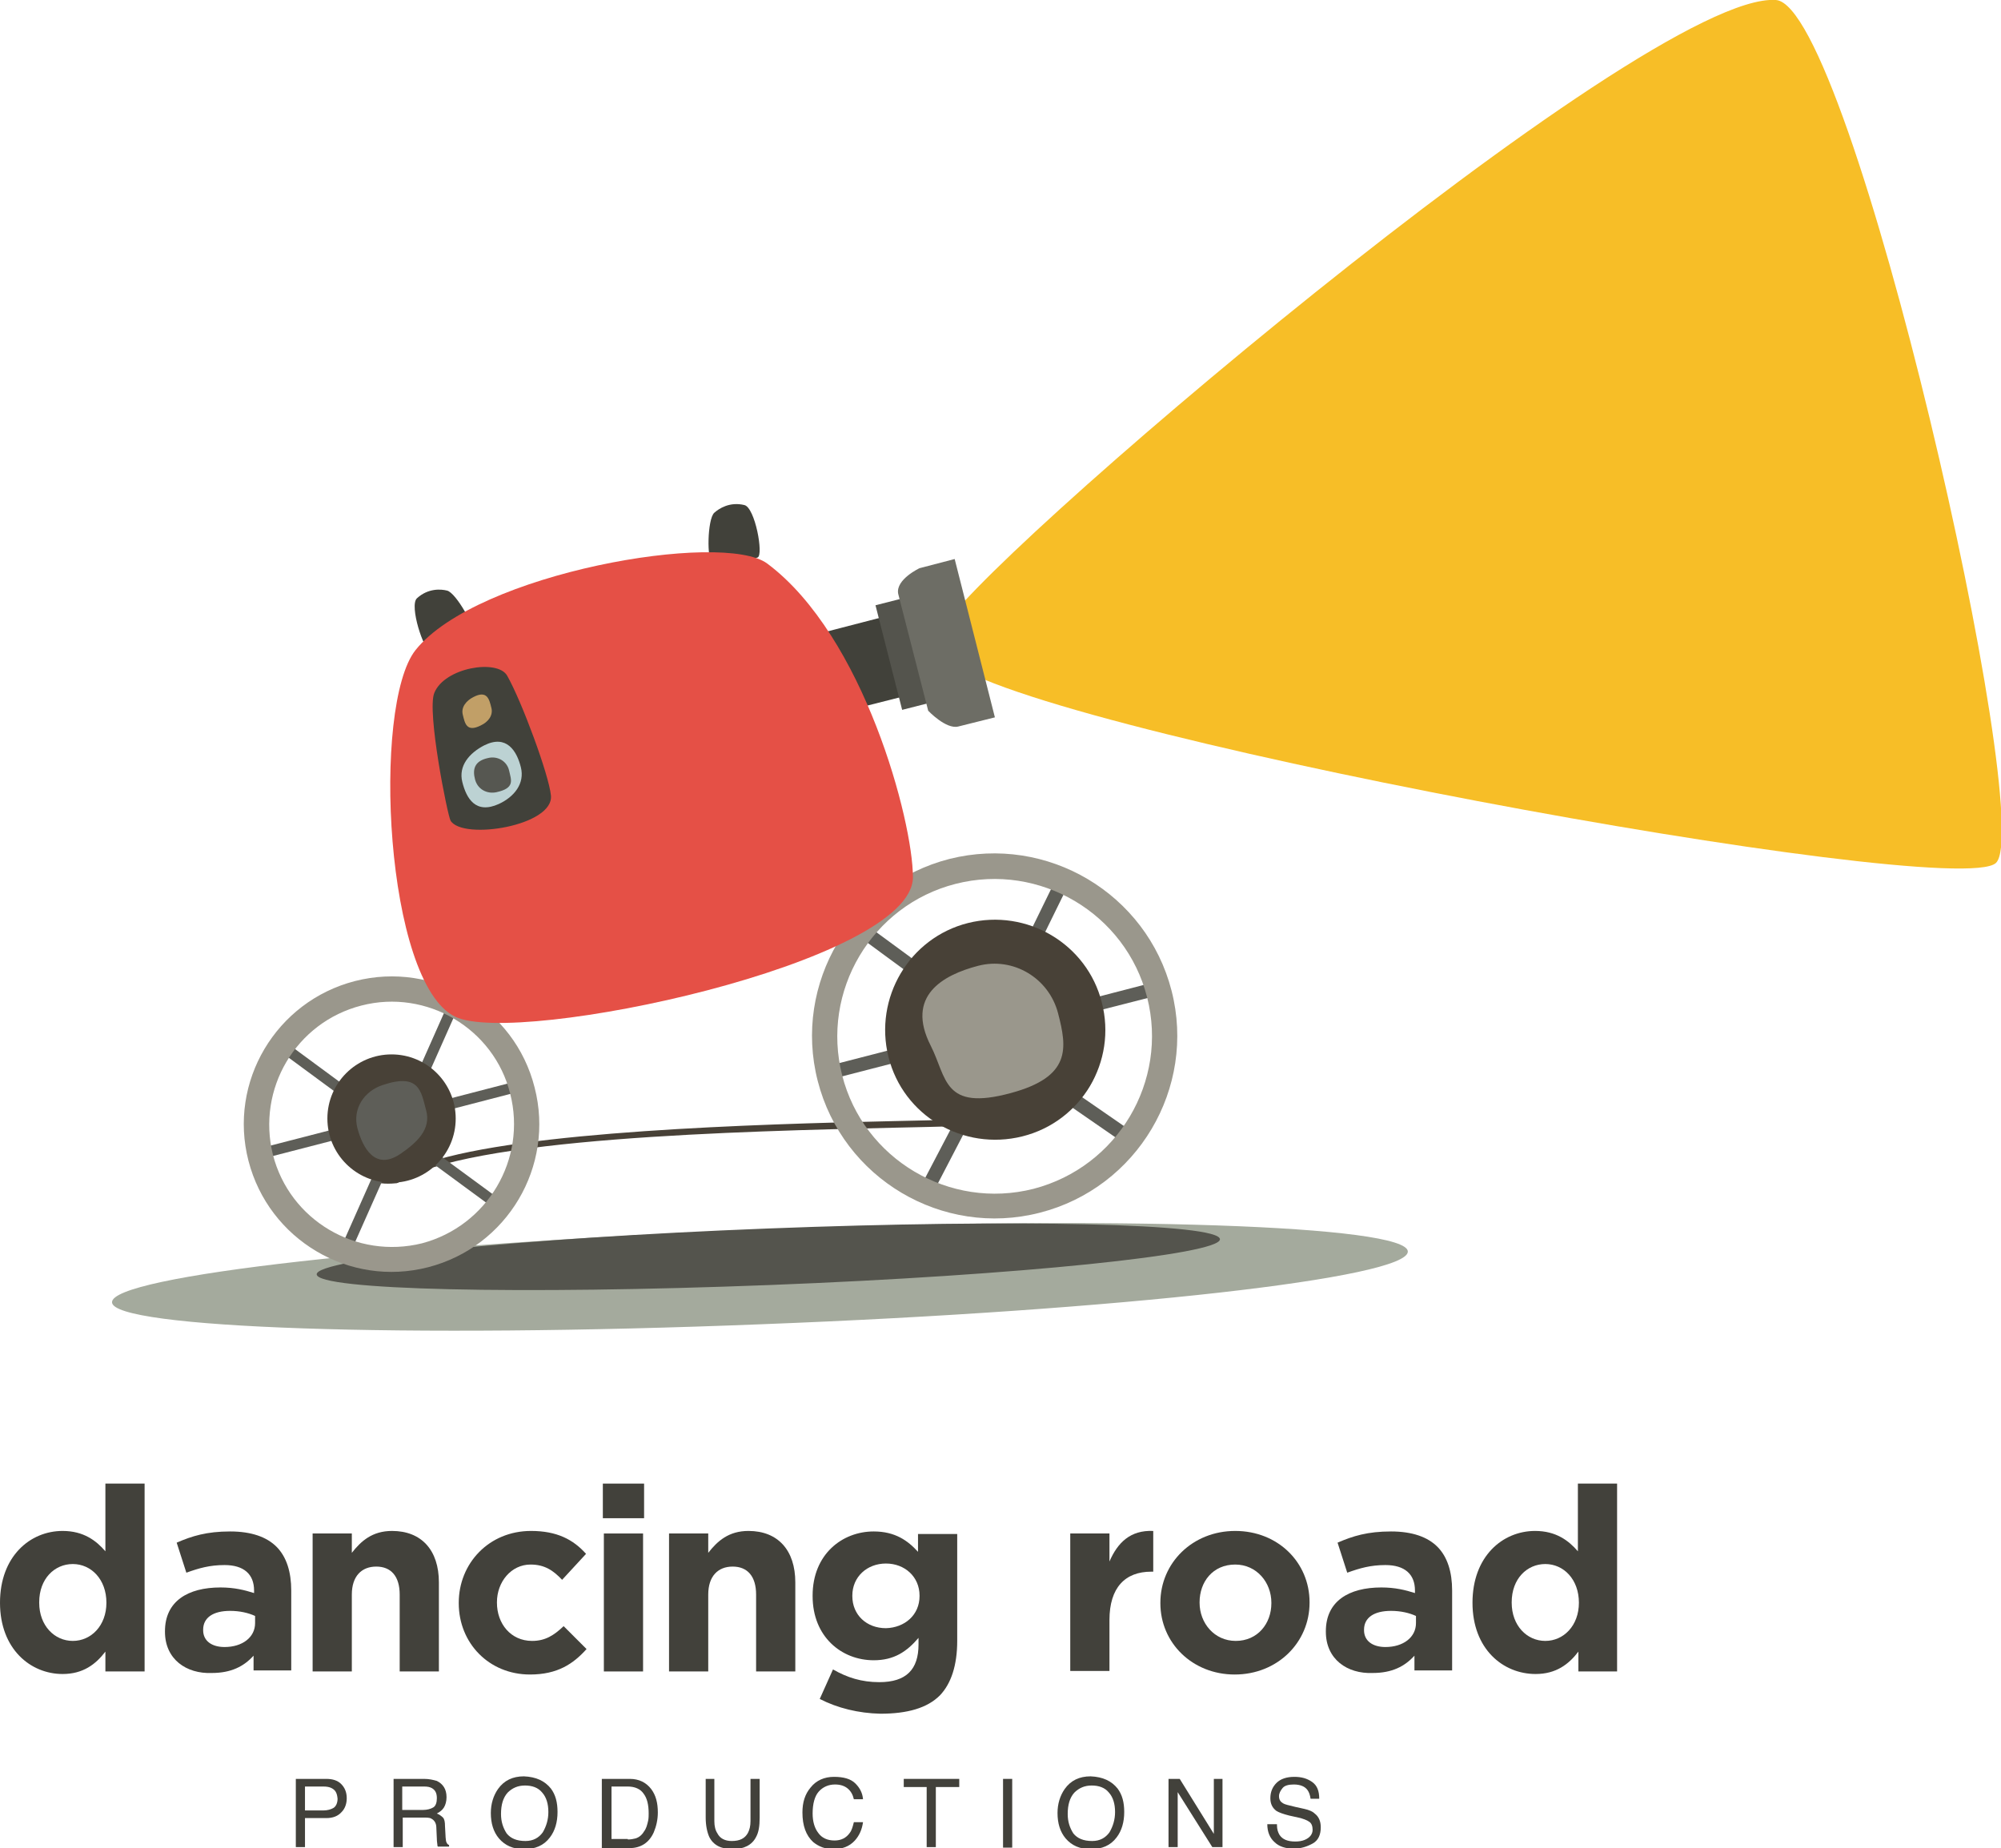 <?xml version="1.0" encoding="utf-8"?>
<!-- Generator: Adobe Illustrator 15.1.0, SVG Export Plug-In  -->
<!DOCTYPE svg PUBLIC "-//W3C//DTD SVG 1.1//EN" "http://www.w3.org/Graphics/SVG/1.1/DTD/svg11.dtd">
<svg version="1.1"
	 xmlns="http://www.w3.org/2000/svg" xmlns:xlink="http://www.w3.org/1999/xlink" xmlns:a="http://ns.adobe.com/AdobeSVGViewerExtensions/3.0/"
	 x="0px" y="0px" viewBox="0 0 393 363" overflow="visible" enable-background="new 0 0 393 363"
	 xml:space="preserve">
<defs>
</defs>
<g>
	<defs>
		<rect id="SVGID_3_" y="291.4" width="317.7" height="71.8"/>
	</defs>
	<clipPath id="SVGID_4_">
		<use xlink:href="#SVGID_3_"  overflow="visible"/>
	</clipPath>
	<path clip-path="url(#SVGID_4_)" fill="#42413B" d="M20.9,314.8L20.9,314.8c0-4.6-3-7.6-6.6-7.6s-6.6,2.9-6.6,7.5v0.1
		c0,4.5,3,7.5,6.6,7.5S20.9,319.3,20.9,314.8 M0,314.8L0,314.8c0-9.1,5.9-14.1,12.3-14.1c4.1,0,6.6,1.9,8.4,4v-13.3h7.7v36.9h-7.7
		v-3.9c-1.9,2.5-4.4,4.4-8.4,4.4C6,328.8,0,323.9,0,314.8"/>
	<path clip-path="url(#SVGID_4_)" fill="#42413B" d="M50.1,318.8v-1.4c-1.3-0.6-3-1-4.9-1c-3.3,0-5.3,1.3-5.3,3.7v0.1
		c0,2.1,1.7,3.3,4.2,3.3C47.6,323.5,50.1,321.6,50.1,318.8 M32.4,320.5v-0.1c0-5.9,4.5-8.6,10.9-8.6c2.7,0,4.7,0.5,6.6,1.1v-0.5
		c0-3.2-2-5-5.8-5c-2.9,0-5,0.6-7.5,1.5l-1.9-5.9c3-1.3,5.9-2.2,10.5-2.2c4.2,0,7.2,1.1,9.1,3c2,2,2.9,5,2.9,8.6v15.7h-7.4v-2.9
		c-1.9,2.1-4.4,3.4-8.2,3.4C36.6,328.8,32.4,325.9,32.4,320.5"/>
	<path clip-path="url(#SVGID_4_)" fill="#42413B" d="M61.4,301.2h7.7v3.8c1.8-2.3,4-4.3,7.9-4.3c5.8,0,9.2,3.8,9.2,10.1v17.5h-7.7
		v-15.1c0-3.6-1.7-5.5-4.6-5.5c-2.9,0-4.8,1.9-4.8,5.5v15.1h-7.7V301.2z"/>
	<path clip-path="url(#SVGID_4_)" fill="#42413B" d="M90.1,314.9v-0.1c0-7.7,5.9-14.1,14.2-14.1c5.1,0,8.3,1.7,10.8,4.5l-4.7,5.1
		c-1.7-1.8-3.4-3-6.2-3c-3.8,0-6.6,3.4-6.6,7.4v0.1c0,4.1,2.7,7.5,6.9,7.5c2.6,0,4.3-1.1,6.2-2.9l4.5,4.5c-2.6,2.9-5.7,5-11.1,5
		C96,328.9,90.1,322.7,90.1,314.9"/>
</g>
<path fill="#42413B" d="M118.6,301.2h7.7v27.1h-7.7V301.2z M118.4,291.4h8.1v6.8h-8.1V291.4z"/>
<g>
	<defs>
		<rect id="SVGID_2_" y="291.4" width="317.7" height="71.8"/>
	</defs>
	<clipPath id="SVGID_5_">
		<use xlink:href="#SVGID_2_"  overflow="visible"/>
	</clipPath>
	<path clip-path="url(#SVGID_5_)" fill="#42413B" d="M131.4,301.2h7.7v3.8c1.8-2.3,4-4.3,7.9-4.3c5.8,0,9.2,3.8,9.2,10.1v17.5h-7.7
		v-15.1c0-3.6-1.7-5.5-4.6-5.5c-2.9,0-4.8,1.9-4.8,5.5v15.1h-7.7V301.2z"/>
	<path clip-path="url(#SVGID_5_)" fill="#42413B" d="M180.6,313.5v-0.1c0-3.7-2.9-6.3-6.6-6.3c-3.7,0-6.6,2.6-6.6,6.3v0.1
		c0,3.7,2.8,6.3,6.6,6.3C177.7,319.7,180.6,317.2,180.6,313.5 M161,333.7l2.6-5.8c2.8,1.6,5.6,2.5,9.1,2.5c5.3,0,7.7-2.5,7.7-7.4
		v-1.3c-2.3,2.7-4.8,4.4-8.8,4.4c-6.3,0-12-4.6-12-12.6v-0.1c0-8.1,5.8-12.6,12-12.6c4.2,0,6.7,1.8,8.7,4v-3.5h7.7v21
		c0,4.8-1.2,8.4-3.4,10.7c-2.5,2.5-6.4,3.6-11.7,3.6C168.6,336.5,164.5,335.5,161,333.7"/>
	<path clip-path="url(#SVGID_5_)" fill="#42413B" d="M210.2,301.2h7.7v5.5c1.6-3.7,4.1-6.2,8.6-6v8h-0.4c-5.1,0-8.2,3.1-8.2,9.5v10
		h-7.7V301.2z"/>
	<path clip-path="url(#SVGID_5_)" fill="#42413B" d="M249.7,314.9v-0.1c0-4-2.9-7.5-7.1-7.5c-4.4,0-7,3.4-7,7.4v0.1
		c0,4,2.9,7.5,7.1,7.5C247,322.3,249.7,318.9,249.7,314.9 M227.9,314.9v-0.1c0-7.8,6.3-14.1,14.7-14.1c8.4,0,14.6,6.2,14.6,14v0.1
		c0,7.8-6.3,14.1-14.7,14.1C234.2,328.9,227.9,322.7,227.9,314.9"/>
	<path clip-path="url(#SVGID_5_)" fill="#42413B" d="M278.1,318.8v-1.4c-1.3-0.6-3-1-4.9-1c-3.3,0-5.3,1.3-5.3,3.7v0.1
		c0,2.1,1.7,3.3,4.2,3.3C275.6,323.5,278.1,321.6,278.1,318.8 M260.4,320.5v-0.1c0-5.9,4.5-8.6,10.9-8.6c2.7,0,4.7,0.5,6.6,1.1v-0.5
		c0-3.2-2-5-5.8-5c-2.9,0-5,0.6-7.5,1.5l-1.9-5.9c3-1.3,5.9-2.2,10.5-2.2c4.2,0,7.2,1.1,9.1,3c2,2,2.9,5,2.9,8.6v15.7h-7.4v-2.9
		c-1.9,2.1-4.4,3.4-8.2,3.4C264.6,328.8,260.4,325.9,260.4,320.5"/>
	<path clip-path="url(#SVGID_5_)" fill="#42413B" d="M310.1,314.8L310.1,314.8c0-4.6-3-7.6-6.6-7.6c-3.6,0-6.6,2.9-6.6,7.5v0.1
		c0,4.5,3,7.5,6.6,7.5C307.1,322.3,310.1,319.3,310.1,314.8 M289.2,314.8L289.2,314.8c0-9.1,5.9-14.1,12.3-14.1c4.1,0,6.6,1.9,8.4,4
		v-13.3h7.7v36.9H310v-3.9c-1.9,2.5-4.4,4.4-8.4,4.4C295.2,328.8,289.2,323.9,289.2,314.8"/>
	<path clip-path="url(#SVGID_5_)" fill="#42413B" d="M65.1,351.2c-0.4-0.2-0.9-0.3-1.6-0.3h-3.6v4.7h3.6c0.8,0,1.5-0.2,2-0.5
		c0.5-0.3,0.8-1,0.8-1.8C66.2,352.2,65.9,351.6,65.1,351.2 M58.1,349.4h6c1.2,0,2.2,0.3,2.9,1c0.7,0.7,1.1,1.6,1.1,2.8
		c0,1-0.3,2-1,2.7c-0.7,0.8-1.7,1.2-3,1.2h-4.2v5.7h-1.8V349.4z"/>
	<path clip-path="url(#SVGID_5_)" fill="#42413B" d="M83.1,355.5c0.8,0,1.5-0.2,2-0.5c0.5-0.3,0.7-1,0.7-1.8c0-1-0.3-1.6-1-2
		c-0.4-0.2-0.8-0.3-1.5-0.3H79v4.6H83.1z M77.2,349.4h6.1c1,0,1.8,0.2,2.5,0.4c1.2,0.6,1.9,1.6,1.9,3.2c0,0.8-0.2,1.5-0.5,2
		c-0.3,0.5-0.8,0.9-1.4,1.2c0.5,0.2,0.9,0.5,1.2,0.8c0.3,0.3,0.4,0.9,0.4,1.7l0.1,1.8c0,0.5,0.1,0.9,0.1,1.1
		c0.1,0.4,0.3,0.7,0.6,0.8v0.3h-2.2c-0.1-0.1-0.1-0.3-0.1-0.4c0-0.2-0.1-0.5-0.1-1.1l-0.1-2.2c0-0.9-0.4-1.5-1-1.8
		c-0.3-0.2-0.9-0.2-1.6-0.2h-4v5.8h-1.8V349.4z"/>
	<path clip-path="url(#SVGID_5_)" fill="#42413B" d="M106.6,359.9c0.7-1.2,1.1-2.5,1.1-4c0-1.6-0.4-2.9-1.2-3.8
		c-0.8-1-2-1.4-3.4-1.4c-1.4,0-2.5,0.5-3.4,1.4c-0.9,1-1.3,2.4-1.3,4.2c0,1.5,0.4,2.7,1.1,3.8c0.8,1,2,1.5,3.7,1.5
		C104.7,361.6,105.8,361,106.6,359.9 M108.2,351.3c0.9,1.2,1.3,2.7,1.3,4.6c0,2-0.5,3.7-1.5,5c-1.2,1.6-2.9,2.3-5.1,2.3
		c-2.1,0-3.7-0.7-4.9-2.1c-1.1-1.3-1.6-3-1.6-5c0-1.8,0.5-3.4,1.4-4.7c1.2-1.7,2.9-2.5,5.1-2.5C105.3,349,107,349.8,108.2,351.3"/>
	<path clip-path="url(#SVGID_5_)" fill="#42413B" d="M123.3,361.3c0.6,0,1.1-0.1,1.5-0.2c0.7-0.2,1.3-0.7,1.7-1.4
		c0.4-0.5,0.6-1.2,0.8-2.1c0.1-0.5,0.1-1,0.1-1.4c0-1.7-0.3-3-1-3.9c-0.6-0.9-1.7-1.4-3.1-1.4h-3.2v10.3H123.3z M118.3,349.4h5.4
		c1.8,0,3.2,0.7,4.2,2c0.9,1.2,1.3,2.7,1.3,4.6c0,1.4-0.3,2.7-0.8,3.9c-0.9,2-2.5,3.1-4.8,3.1h-5.4V349.4z"/>
	<path clip-path="url(#SVGID_5_)" fill="#42413B" d="M140.3,349.4v8.3c0,1,0.2,1.8,0.6,2.4c0.5,1,1.5,1.5,2.8,1.5
		c1.6,0,2.6-0.5,3.2-1.6c0.3-0.6,0.5-1.3,0.5-2.3v-8.3h1.8v7.6c0,1.7-0.2,2.9-0.7,3.8c-0.8,1.6-2.4,2.4-4.6,2.4
		c-2.3,0-3.8-0.8-4.6-2.4c-0.4-0.9-0.7-2.2-0.7-3.8v-7.6H140.3z"/>
	<path clip-path="url(#SVGID_5_)" fill="#42413B" d="M168,350.3c0.9,0.9,1.4,1.9,1.5,3.1h-1.8c-0.2-0.9-0.6-1.6-1.2-2.1
		c-0.6-0.5-1.4-0.8-2.5-0.8c-1.3,0-2.4,0.5-3.2,1.4c-0.8,0.9-1.2,2.4-1.2,4.3c0,1.6,0.4,2.9,1.1,3.8c0.7,1,1.8,1.5,3.2,1.5
		c1.3,0,2.3-0.5,3-1.5c0.4-0.5,0.6-1.3,0.8-2.1h1.8c-0.2,1.4-0.7,2.6-1.6,3.6c-1.1,1.2-2.5,1.7-4.3,1.7c-1.5,0-2.8-0.5-3.9-1.4
		c-1.4-1.3-2.1-3.2-2.1-5.8c0-2,0.5-3.6,1.6-4.9c1.1-1.4,2.7-2.1,4.6-2.1C165.7,349,167.1,349.4,168,350.3"/>
</g>
<polygon fill="#42413B" points="188.4,349.4 188.4,351 183.8,351 183.8,362.8 182,362.8 182,351 177.5,351 177.5,349.4 "/>
<rect x="197" y="349.4" fill="#42413B" width="1.8" height="13.5"/>
<g>
	<defs>
		<rect id="SVGID_1_" y="291.4" width="317.7" height="71.8"/>
	</defs>
	<clipPath id="SVGID_6_">
		<use xlink:href="#SVGID_1_"  overflow="visible"/>
	</clipPath>
	<path clip-path="url(#SVGID_6_)" fill="#42413B" d="M217.9,359.9c0.7-1.2,1.1-2.5,1.1-4c0-1.6-0.4-2.9-1.2-3.8
		c-0.8-1-2-1.4-3.4-1.4c-1.4,0-2.5,0.5-3.4,1.4c-0.9,1-1.3,2.4-1.3,4.2c0,1.5,0.4,2.7,1.1,3.8c0.8,1,2,1.5,3.7,1.5
		C216,361.6,217.1,361,217.9,359.9 M219.5,351.3c0.9,1.2,1.3,2.7,1.3,4.6c0,2-0.5,3.7-1.5,5c-1.2,1.6-2.9,2.3-5.1,2.3
		c-2.1,0-3.7-0.7-4.9-2.1c-1.1-1.3-1.6-3-1.6-5c0-1.8,0.5-3.4,1.4-4.7c1.2-1.7,2.9-2.5,5.1-2.5C216.6,349,218.3,349.8,219.5,351.3"
		/>
</g>
<polygon fill="#42413B" points="229.5,349.4 231.7,349.4 238.4,360.2 238.4,349.4 240.1,349.4 240.1,362.8 238.1,362.8 231.3,352 
	231.3,362.8 229.5,362.8 "/>
<path fill="#42413B" d="M250.8,358.5c0,0.8,0.2,1.4,0.5,1.9c0.6,0.9,1.6,1.3,3.1,1.3c0.7,0,1.3-0.1,1.8-0.3c1-0.4,1.6-1.1,1.6-2
	c0-0.7-0.2-1.3-0.7-1.6c-0.4-0.3-1.2-0.6-2.1-0.8l-1.8-0.4c-1.2-0.3-2-0.6-2.5-0.9c-0.8-0.6-1.2-1.4-1.2-2.5c0-1.2,0.4-2.2,1.2-3
	c0.8-0.8,2-1.2,3.5-1.2c1.4,0,2.5,0.3,3.5,1c1,0.7,1.4,1.8,1.4,3.3h-1.7c-0.1-0.7-0.3-1.3-0.6-1.7c-0.5-0.7-1.4-1.1-2.7-1.1
	c-1,0-1.8,0.2-2.2,0.7s-0.7,1-0.7,1.6c0,0.7,0.3,1.1,0.8,1.4c0.3,0.2,1.1,0.4,2.4,0.7l1.8,0.4c0.9,0.2,1.6,0.5,2,0.9
	c0.8,0.6,1.2,1.5,1.2,2.7c0,1.5-0.5,2.6-1.6,3.2c-1.1,0.6-2.3,1-3.7,1c-1.6,0-2.9-0.4-3.8-1.3c-0.9-0.8-1.4-2-1.4-3.5H250.8z"/>
<path fill="#484137" d="M73.5,230.6c-0.1,0-0.2,0.1-0.3,0.2c-0.3,0.3-0.2,0.7,0,1c0.9,0.9,3.8,0.7,4.7,0.6l0.3-0.1
	c13.3-8.9,67.9-10.1,97.3-10.8c4.9-0.1,9.1-0.2,12.5-0.3c4.9-0.2,7.7-0.8,8.2-1.1c0.3-0.2,0.5-0.6,0.3-0.9s-0.6-0.5-0.9-0.3
	c-0.2,0.1-2.7,0.8-7.6,1c-3.3,0.1-7.6,0.2-12.4,0.3c-27.6,0.6-72.9,2-91.4,8.1c-2.6,0.9-4.8,1.8-6.4,2.9c-1.5,0.1-3.1,0-3.4-0.2
	C74,230.6,73.7,230.5,73.5,230.6z"/>
<path fill="#A4AA9D" d="M276.5,245.8c-0.2-5.1-57.3-7.1-127.6-4.3c-70.3,2.8-127.1,9.1-126.9,14.3c0.2,5.1,57.3,7.1,127.6,4.3
	C219.9,257.4,276.7,251,276.5,245.8z"/>
<path fill="#54544D" d="M239.6,243.4c-0.1-3.1-39.9-4-88.9-2.1c-49,1.9-88.6,6-88.5,9c0.1,3.1,39.9,4,88.9,2.1
	C200.1,250.5,239.7,246.4,239.6,243.4z"/>
<path fill="#F7BE27" d="M185.5,129c12,14,198.4,48.1,206.5,40.5S363.7,1.1,348.8,0C323-1.8,188,113.6,185,123.9
	C184.3,126.2,184.4,127.6,185.5,129z"/>
<path fill="#41413A" d="M140.3,100.7c0.9-0.8,3-2.2,5.9-1.5c2.1,0.5,3.8,9.8,2.6,10.3c-2.8,1-7.8,0.3-8.9,0.7
	C138.8,110.4,138.9,101.9,140.3,100.7z"/>
<polygon fill="#5E5E58" points="203.7,209.4 202,211.6 222.7,225.9 224.4,223.7 "/>
<rect x="175.9" y="178.6" transform="matrix(0.592 -0.806 0.806 0.592 -79.742 219.719)" fill="#5E5E58" width="2.7" height="20.1"/>
<polygon fill="#5E5E58" points="195.6,210.5 193.1,209.6 179.7,235.2 182.3,236.1 "/>
<polygon fill="#5E5E58" points="210.9,171.6 208.4,170.6 197.8,192.3 200.3,193.2 "/>
<polygon fill="#5E5E58" points="201.7,199.4 202.4,201.9 229.4,195 228.7,192.4 "/>
<polygon fill="#5E5E58" points="160.2,210 160.8,212.6 189.1,205.3 188.5,202.7 "/>
<path fill="#41413A" d="M87.8,116c-1.2-0.3-3.7-0.5-5.9,1.5c-1.6,1.4,1.4,10.5,2.6,10.3c2.9-0.4,7-3.5,8.1-3.7
	C93.7,123.8,89.6,116.4,87.8,116z"/>
<path fill="#484137" d="M216.4,196.9c-2.9-11.5-14.7-18.5-26.3-15.6c-11.5,2.9-18.5,14.7-15.6,26.3s14.7,18.5,26.3,15.6
	C212.4,220.3,219.4,208.5,216.4,196.9z"/>
<path fill="#484137" d="M215.8,201.2c-2.2-8.5-10.8-13.6-19.3-11.4c-8.5,2.2-13.6,10.8-11.4,19.3s10.8,13.6,19.3,11.4
	C212.8,218.4,217.9,209.7,215.8,201.2z"/>
<path fill="#9A978C" d="M207.8,199c-1.8-6.9-8.8-11.1-15.7-9.3s-14.3,5.9-9.3,15.7c3.2,6.3,2.4,12.9,15.7,9.3
	C210.4,211.5,209.6,205.9,207.8,199z"/>
<path fill="#9A978C" d="M230.1,194.6c4.9,19.1-6.7,38.7-25.9,43.6c-19.1,4.9-38.7-6.7-43.6-25.9c-4.9-19.1,6.7-38.7,25.9-43.6
	C205.7,163.9,225.2,175.5,230.1,194.6z M225.3,195.9c-4.2-16.5-21.1-26.5-37.6-22.3c-16.5,4.2-26.5,21.1-22.3,37.6
	c4.2,16.5,21.1,26.5,37.6,22.3C219.5,229.2,229.5,212.4,225.3,195.9z"/>
<rect x="91.5" y="224.4" transform="matrix(0.592 -0.806 0.806 0.592 -149.824 169.578)" fill="#5E5E58" width="2.1" height="16.8"/>
<rect x="59.4" y="201.1" transform="matrix(0.593 -0.805 0.805 0.593 -143.753 133.845)" fill="#5E5E58" width="2.1" height="16"/>
<rect x="69.9" y="230.4" transform="matrix(0.914 0.406 -0.406 0.914 102.985 -8.263)" fill="#5E5E58" width="2.1" height="17"/>
<rect x="86" y="194.2" transform="matrix(0.914 0.406 -0.406 0.914 89.443 -17.947)" fill="#5E5E58" width="2.1" height="16"/>
<rect x="94.9" y="207" transform="matrix(-0.251 -0.968 0.968 -0.251 -88.151 361.744)" fill="#5E5E58" width="2.1" height="16"/>
<rect x="55.9" y="216.9" transform="matrix(-0.25 -0.968 0.968 -0.25 -146.514 336.461)" fill="#5E5E58" width="2.1" height="16.2"/>
<circle fill="#484137" cx="76.9" cy="219.7" r="12.6"/>
<path fill="#5E5E58" d="M83.7,218.1c-1-3.7-1.3-7.4-8.5-5c-3.7,1.2-6,4.7-5,8.5c1,3.7,3.4,8.5,8.5,5
	C81.9,224.4,84.7,221.8,83.7,218.1z"/>
<path fill="#9A978C" d="M105,213.6c4,15.5-5.4,31.3-20.9,35.3c-15.5,4-31.3-5.4-35.3-20.9c-4-15.5,5.4-31.3,20.9-35.3
	C85.3,188.7,101.1,198.1,105,213.6z M100.2,214.8C97,202,83.8,194.2,71,197.5c-12.9,3.3-20.6,16.4-17.4,29.3
	c3.3,12.9,16.4,20.6,29.3,17.4C95.7,240.8,103.5,227.7,100.2,214.8z"/>
<polygon fill="#41413A" points="169.1,138.9 177,136.9 173,121.3 159.1,124.9 "/>
<path fill="#E55046" d="M89.4,199.7c12.2,5.9,89.9-10.6,89.9-27.4c0-11-9.6-47.4-28.6-61.6c-8.7-6.5-57,1.8-69.1,17
	C73,138.6,75.6,193,89.4,199.7z"/>
<rect x="174.4" y="117.9" transform="matrix(-0.969 0.247 -0.247 -0.969 381.114 209.113)" fill="#54544D" width="6" height="21.2"/>
<path fill="#6D6D65" d="M182.3,139.6c0,0,3.5,3.7,5.9,3.1l7.2-1.8l-7.9-31.1l-6.9,1.8c0,0-4.7,2.2-4.2,5L182.3,139.6z"/>
<path fill="#41413A" d="M88.5,161.2c2.4,3.9,20.4,1,19.7-5c-0.4-4-5.7-18.4-8.6-23.5c-1.9-3.3-12.3-1.6-14.3,3.4
	C83.8,139.7,87.9,160.2,88.5,161.2z"/>
<path fill="#C19F67" d="M96.5,139c-0.4-1.6-0.8-3.5-3.5-2.1c-1.4,0.7-2.5,2-2.1,3.5c0.4,1.6,0.7,3.5,3.5,2.1
	C95.9,141.8,96.9,140.5,96.5,139z"/>
<path fill="#BCD2D3" d="M102.3,150.7c-0.8-3.2-2.8-6.5-7.2-4.3c-2.9,1.5-5.1,4-4.3,7.2c0.8,3.2,2.6,6.4,7.2,4.3
	C101,156.5,103.1,153.9,102.3,150.7z"/>
<path fill="#565751" d="M100,151.4c-0.4-1.9-2.3-3-4.2-2.5c-2.7,0.6-3,2.3-2.5,4.2c0.5,1.9,2.3,2.9,4.2,2.5
	C101.2,154.8,100.4,153.2,100,151.4z"/>
</svg>
